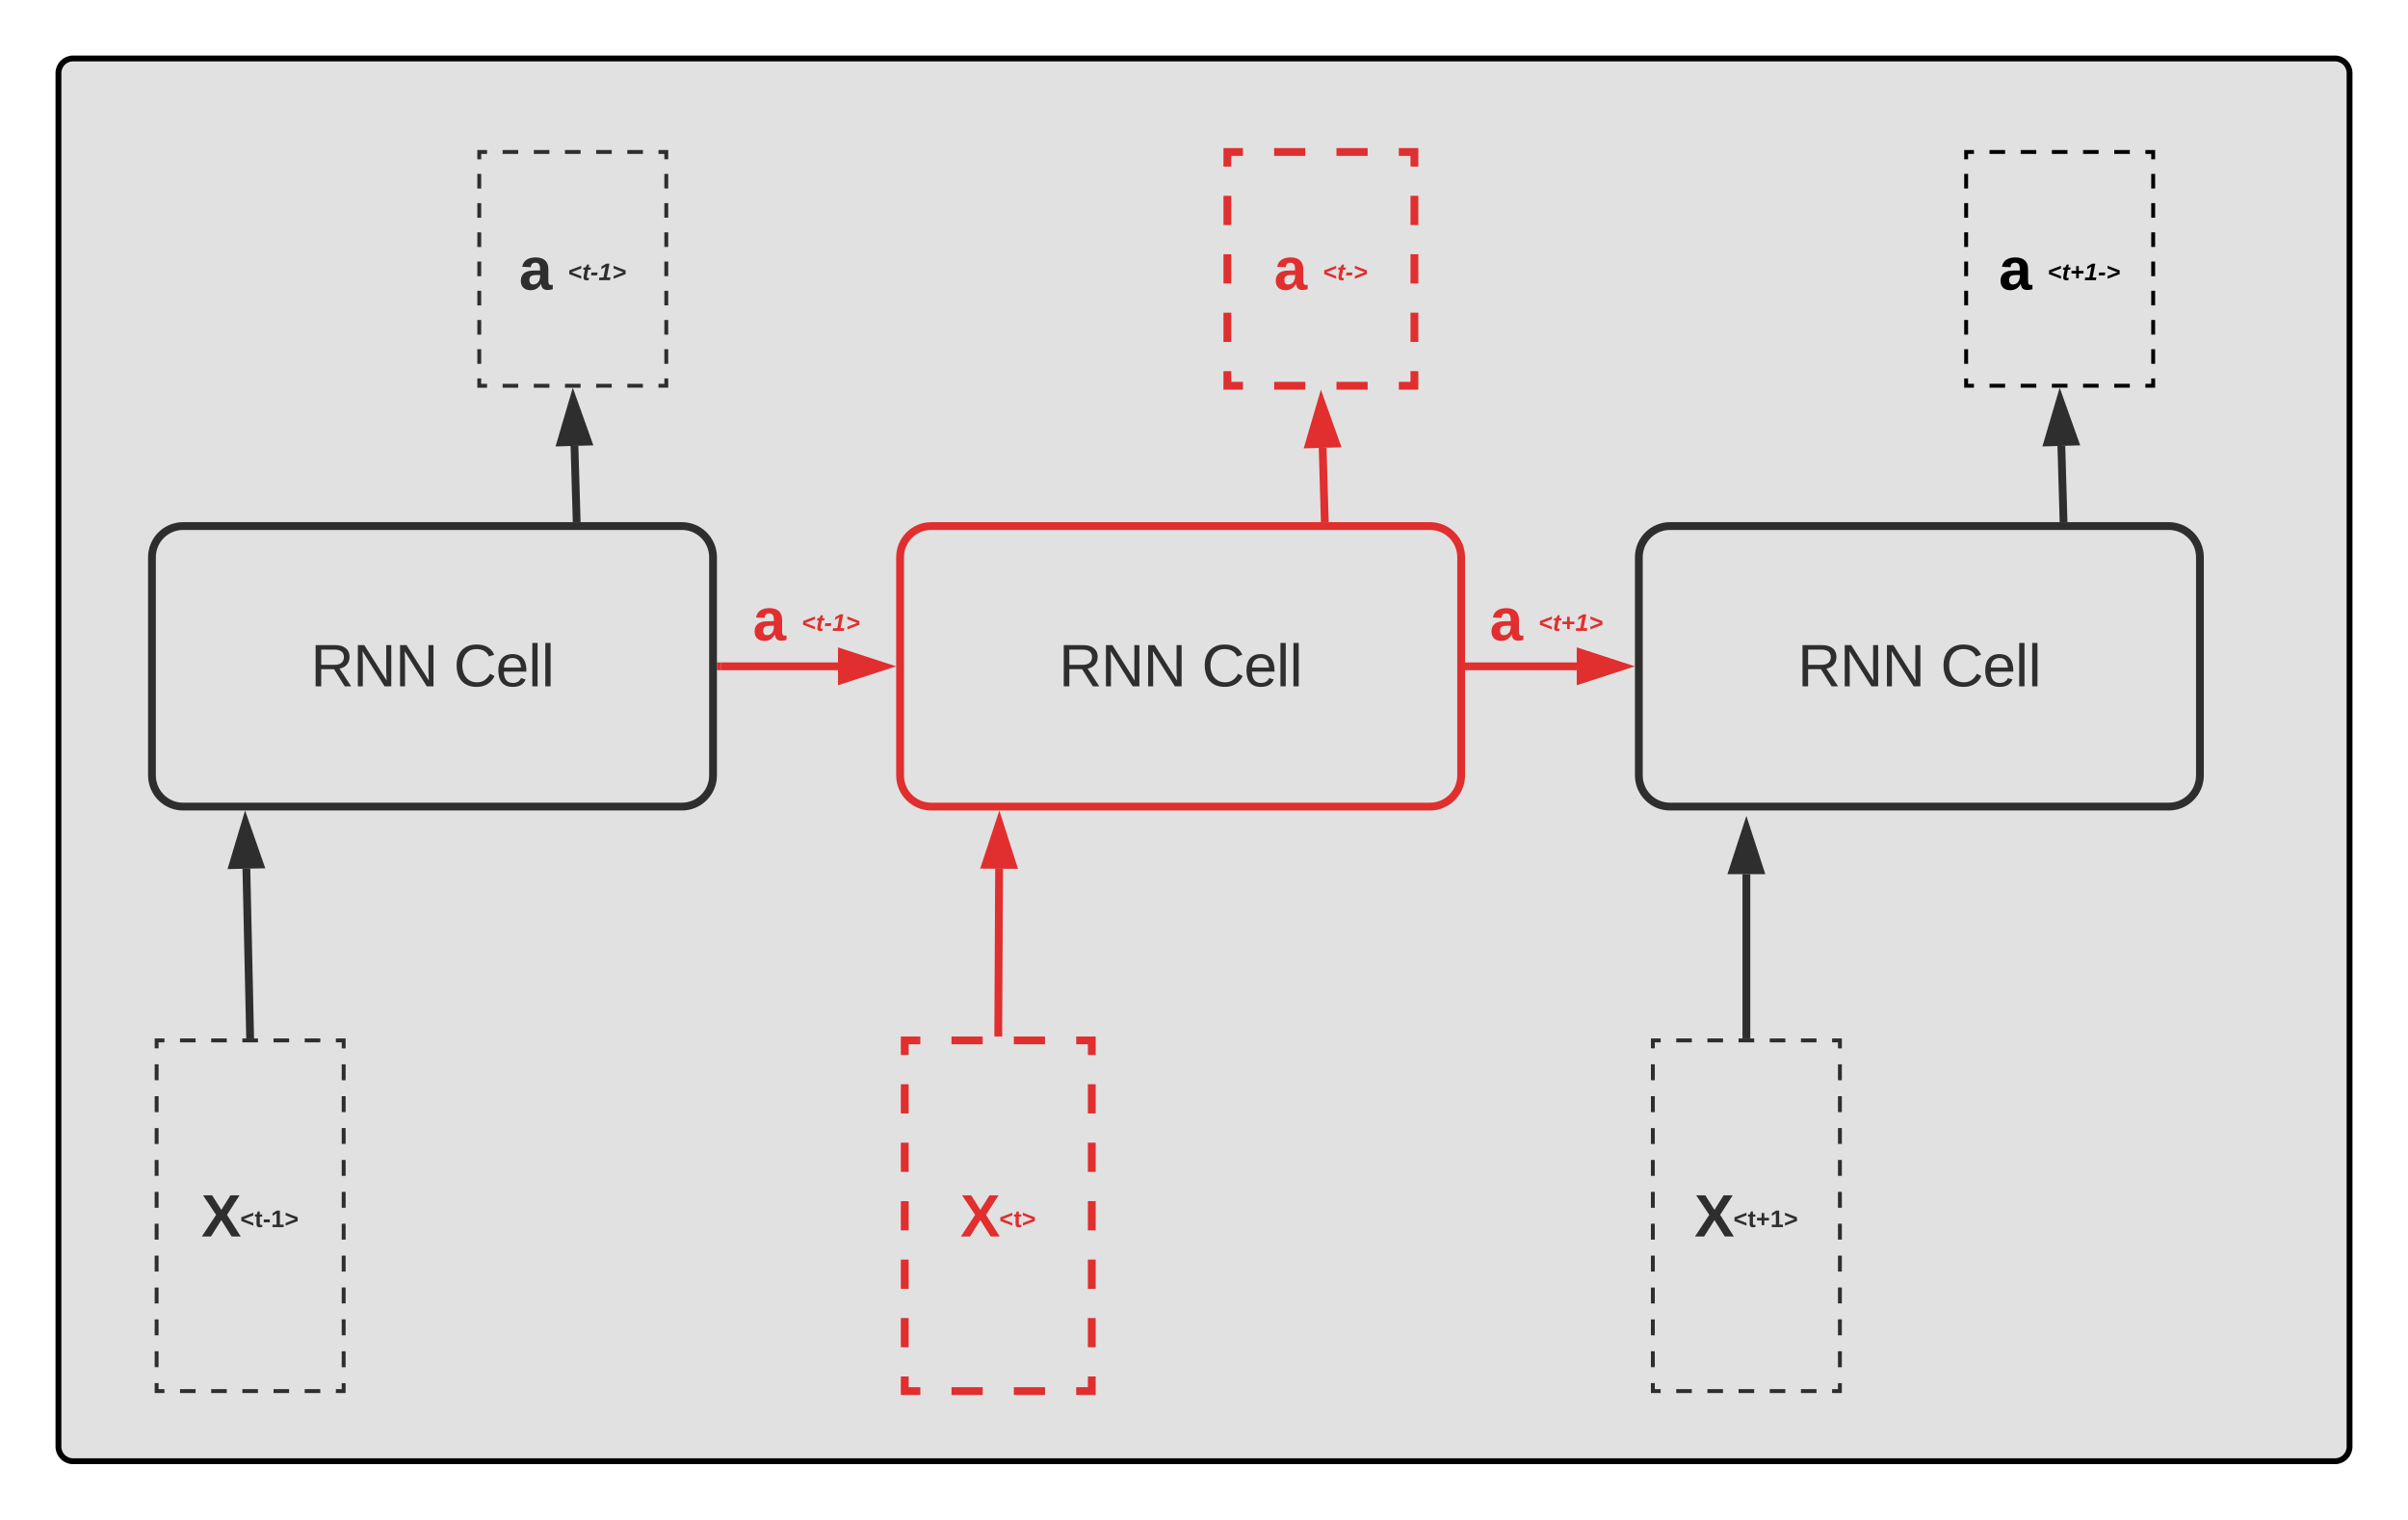 <svg xmlns="http://www.w3.org/2000/svg" xmlns:xlink="http://www.w3.org/1999/xlink" xmlns:lucid="lucid" width="824" height="520"><g transform="translate(-140 -220)" lucid:page-tab-id="KNB39watW11k3"><path d="M0 0h1360v1760H0z" fill="#fff"/><path d="M635.2 416h67.2v32h-67.2z" stroke="#000" stroke-opacity="0" stroke-width="1.33" fill-opacity="0"/><use xlink:href="#a" transform="matrix(1,0,0,1,655.2,416) translate(-5.433 23.104)"/><path d="M384 416h64v32h-64z" stroke="#000" stroke-opacity="0" stroke-width="1.33" fill-opacity="0"/><use xlink:href="#b" transform="matrix(1,0,0,1,404,416) translate(-6.378 23.104)"/><path d="M337.3 397.33l-.72-24.76" stroke="#000" stroke-width="2.67" fill="none"/><path d="M338.67 398.67H336l-.04-1.33 2.67-.08z"/><path d="M336.13 356.98l5.04 14.13-9.27.27z" stroke="#000" stroke-width="2.67"/><path d="M386.67 448h40.08" stroke="red" stroke-width="2.67" fill="none"/><path d="M386.7 449.33h-1.37v-2.66h1.37z" fill="red"/><path d="M442.35 448l-14.26 4.64v-9.28z" stroke="red" stroke-width="2.67" fill="red"/><path d="M192 410.67c0-5.9 4.78-10.67 10.67-10.67h170.66c5.9 0 10.67 4.78 10.67 10.67v74.66c0 5.9-4.78 10.67-10.67 10.67H202.67c-5.9 0-10.67-4.78-10.67-10.67z" stroke="#000" stroke-width="2.67" fill-opacity="0"/><use xlink:href="#c" transform="matrix(1,0,0,1,212,400) translate(34.33 54.841)"/><use xlink:href="#d" transform="matrix(1,0,0,1,212,400) translate(83.217 54.841)"/><path d="M593.3 397.33l-.7-24.1" stroke="red" stroke-width="2.67" fill="none"/><path d="M594.67 398.67H592l-.04-1.33 2.67-.08z" fill="red"/><path d="M592.13 357.65l5.05 14.12-9.27.27z" stroke="red" stroke-width="2.67" fill="red"/><path d="M642.67 448h36.88" stroke="red" stroke-width="2.67" fill="none"/><path d="M642.7 449.33h-1.37v-2.66h1.37z" fill="red"/><path d="M695.15 448l-14.26 4.64v-9.28z" stroke="red" stroke-width="2.67" fill="red"/><path d="M448 410.67c0-5.9 4.78-10.67 10.67-10.67h170.66c5.9 0 10.67 4.78 10.67 10.67v74.66c0 5.9-4.78 10.67-10.67 10.67H458.67c-5.9 0-10.67-4.78-10.67-10.67z" stroke="red" stroke-width="2.67" fill-opacity="0"/><use xlink:href="#c" transform="matrix(1,0,0,1,468,400) translate(34.33 54.841)"/><use xlink:href="#d" transform="matrix(1,0,0,1,468,400) translate(83.217 54.841)"/><path d="M846.1 397.33l-.72-24.76" stroke="#000" stroke-width="2.67" fill="none"/><path d="M847.47 398.67h-2.67l-.04-1.33 2.67-.08z"/><path d="M844.93 356.98l5.04 14.13-9.27.27z" stroke="#000" stroke-width="2.67"/><path d="M700.8 410.67c0-5.9 4.78-10.67 10.67-10.67h170.66c5.9 0 10.67 4.78 10.67 10.67v74.66c0 5.9-4.78 10.67-10.67 10.67H711.47c-5.9 0-10.67-4.78-10.67-10.67z" stroke="#000" stroke-width="2.67" fill-opacity="0"/><use xlink:href="#c" transform="matrix(1,0,0,1,720.8,400) translate(34.33 54.841)"/><use xlink:href="#d" transform="matrix(1,0,0,1,720.8,400) translate(83.217 54.841)"/><path d="M225.57 574l-1.26-56.76" stroke="#000" stroke-width="2.67" fill="none"/><path d="M226.93 575.33h-2.66l-.03-1.33 2.66-.06z"/><path d="M223.96 501.65l4.95 14.16-9.25.2z" stroke="#000" stroke-width="2.67"/><path d="M193.6 576h64v120h-64z" fill-opacity="0"/><path d="M201.6 576h5.33m5.34 0h5.33m5.33 0h5.34m5.33 0h5.33m5.34 0h5.33m5.33 0h2.67v2.73m0 5.45v5.46m0 5.45v5.45m0 5.45v5.45m0 5.46v5.46m0 5.46v5.45m0 5.46v5.45m0 5.46v5.45m0 5.45V666m0 5.45v5.46m0 5.46v5.46m0 5.45V696h-2.67m-5.33 0h-5.33m-5.34 0h-5.33m-5.33 0h-5.34m-5.33 0h-5.33m-5.34 0h-5.33m-5.33 0h-2.67v-2.73m0-5.45v-5.46m0-5.45v-5.45m0-5.45v-5.45m0-5.46v-5.46m0-5.46v-5.45m0-5.46v-5.45m0-5.46v-5.45m0-5.45V606m0-5.45v-5.46m0-5.46v-5.46m0-5.45V576h2.67" stroke="#000" stroke-width="1.33" fill="none"/><use xlink:href="#e" transform="matrix(1,0,0,1,213.6,576) translate(-4.708 67.104)"/><path d="M481.6 573.33l.28-56.08" stroke="red" stroke-width="2.67" fill="none"/><path d="M482.94 573.3v1.37h-2.67v-1.38z" fill="red"/><path d="M481.95 501.65l4.57 14.3-9.27-.06z" stroke="red" stroke-width="2.67" fill="red"/><path d="M737.6 574v-54.9" stroke="#000" stroke-width="2.67" fill="none"/><path d="M738.93 575.33h-2.66v-1.36h2.66z"/><path d="M737.6 503.5l4.64 14.28h-9.28z" stroke="#000" stroke-width="2.67"/><path d="M304 272h64v80h-64z" fill-opacity="0"/><path d="M312 272h5.33m5.34 0H328m5.33 0h5.34m5.33 0h5.33m5.34 0H360m5.33 0H368v2.5m0 5v5m0 5v5m0 5v5m0 5v5m0 5v5m0 5v5m0 5v5m0 5v2.5h-2.67m-5.33 0h-5.33m-5.34 0H344m-5.33 0h-5.34m-5.33 0h-5.33m-5.34 0H312m-5.33 0H304v-2.5m0-5v-5m0-5v-5m0-5v-5m0-5v-5m0-5v-5m0-5v-5m0-5v-5m0-5V272h2.67" stroke="#000" stroke-width="1.33" fill="none"/><use xlink:href="#f" transform="matrix(1,0,0,1,324,272) translate(-6.378 47.104)"/><path d="M449.6 576h64v120h-64z" fill-opacity="0"/><path d="M465.6 576h10.67m10.66 0h10.67m10.67 0h5.33v5m0 10v10m0 10v10m0 10v10m0 10v10m0 10v10m0 10v5h-5.33m-10.67 0h-10.67m-10.66 0H465.6m-10.67 0h-5.33v-5m0-10v-10m0-10v-10m0-10v-10m0-10v-10m0-10v-10m0-10v-5h5.33" stroke="red" stroke-width="2.67" fill="none"/><use xlink:href="#g" transform="matrix(1,0,0,1,469.6,576) translate(-0.974 67.104)"/><path d="M705.6 576h64v120h-64z" fill-opacity="0"/><path d="M713.6 576h5.33m5.34 0h5.33m5.33 0h5.34m5.33 0h5.33m5.34 0h5.33m5.33 0h2.67v2.73m0 5.45v5.46m0 5.45v5.45m0 5.45v5.45m0 5.46v5.46m0 5.46v5.45m0 5.46v5.45m0 5.46v5.45m0 5.45V666m0 5.45v5.46m0 5.46v5.46m0 5.45V696h-2.67m-5.33 0h-5.33m-5.34 0h-5.33m-5.33 0h-5.34m-5.33 0h-5.33m-5.34 0h-5.33m-5.33 0h-2.67v-2.73m0-5.45v-5.46m0-5.45v-5.45m0-5.45v-5.45m0-5.46v-5.46m0-5.46v-5.45m0-5.46v-5.45m0-5.46v-5.45m0-5.45V606m0-5.45v-5.46m0-5.46v-5.46m0-5.45V576h2.67" stroke="#000" stroke-width="1.33" fill="none"/><use xlink:href="#h" transform="matrix(1,0,0,1,725.6,576) translate(-5.763 67.104)"/><path d="M560 272h64v80h-64z" fill-opacity="0"/><path d="M576 272h10.67m10.66 0H608m10.67 0H624v5m0 10v10m0 10v10m0 10v10m0 10v5h-5.33M608 352h-10.67m-10.66 0H576m-10.67 0H560v-5m0-10v-10m0-10v-10m0-10v-10m0-10v-5h5.33" stroke="red" stroke-width="2.67" fill="none"/><use xlink:href="#i" transform="matrix(1,0,0,1,580,272) translate(-4.043 47.104)"/><path d="M160 245c0-2.76 2.24-5 5-5h774c2.76 0 5 2.24 5 5v470c0 2.76-2.24 5-5 5H165c-2.76 0-5-2.24-5-5z" stroke="#000" stroke-width="2" fill="#999" fill-opacity=".3"/><path d="M812.8 272h64v80h-64z" fill-opacity="0"/><path d="M820.8 272h5.33m5.34 0h5.33m5.33 0h5.34m5.33 0h5.33m5.34 0h5.33m5.33 0h2.67v2.5m0 5v5m0 5v5m0 5v5m0 5v5m0 5v5m0 5v5m0 5v5m0 5v2.5h-2.67m-5.33 0h-5.33m-5.34 0h-5.33m-5.33 0h-5.34m-5.33 0h-5.33m-5.34 0h-5.33m-5.33 0h-2.67v-2.5m0-5v-5m0-5v-5m0-5v-5m0-5v-5m0-5v-5m0-5v-5m0-5v-5m0-5V272h2.67" stroke="#000" stroke-width="1.33" fill="none"/><g><use xlink:href="#j" transform="matrix(1,0,0,1,832.8,272) translate(-8.831 47.104)"/></g><defs><path fill="red" d="M972 12c-145 0-202-73-217-205h-6C670-51 552 20 393 20 187 20 58-100 60-306c3-242 172-345 427-346l233-4c5-152-16-266-158-264-112 2-147 49-160 153l-293-14c38-217 204-321 465-321 262 0 427 133 427 388v394c3 101 7 160 89 160 21 0 42-2 62-6v152c-57 15-108 27-180 26zM483-176c165 0 247-140 237-325-89 1-231-1-283 23-55 25-84 70-84 150 0 94 44 152 130 152" id="k"/><path fill="red" d="M124-516v-322l1027-391v228L318-676l833 324v227" id="l"/><path fill="red" d="M408-357c-23 90-17 181 76 180 21 0 57-4 108-13L560-8C506 8 445 16 376 16c-156 2-260-75-260-225 0-47 5-100 16-157l102-526H86l37-190h162l137-254h176l-48 254h202l-35 190H512" id="m"/><path fill="red" d="M750-569v408H524v-408H125v-224h399v-408h226v408h402v224H750" id="n"/><path fill="red" d="M33 0l43-231h349l179-921-381 214 47-242 396-229h270L706-231h323L985 0H33" id="o"/><path fill="red" d="M124-125v-227l832-324-832-325v-228l1027 391v322" id="p"/><g id="a"><use transform="matrix(0.01,0,0,0.01,0,0)" xlink:href="#k"/><use transform="matrix(0.004,0,0,0.004,16.68,-3.24)" xlink:href="#l"/><use transform="matrix(0.004,0,0,0.004,21.585,-3.24)" xlink:href="#m"/><use transform="matrix(0.004,0,0,0.004,24.382,-3.24)" xlink:href="#n"/><use transform="matrix(0.004,0,0,0.004,29.288,-3.24)" xlink:href="#o"/><use transform="matrix(0.004,0,0,0.004,33.96,-3.24)" xlink:href="#p"/></g><path fill="red" d="M56-409l47-244h520l-47 244H56" id="q"/><g id="b"><use transform="matrix(0.01,0,0,0.01,0,0)" xlink:href="#k"/><use transform="matrix(0.004,0,0,0.004,16.68,-3.24)" xlink:href="#l"/><use transform="matrix(0.004,0,0,0.004,21.585,-3.24)" xlink:href="#m"/><use transform="matrix(0.004,0,0,0.004,24.382,-3.24)" xlink:href="#q"/><use transform="matrix(0.004,0,0,0.004,27.18,-3.24)" xlink:href="#o"/><use transform="matrix(0.004,0,0,0.004,31.851,-3.24)" xlink:href="#p"/></g><path d="M1328-1006c0 221-145 368-344 399L1384 0h-220L798-585H359V0H168v-1409h663c292-4 497 130 497 403zM820-736c188 2 316-89 316-268s-133-252-324-252H359v520h461" id="r"/><path d="M1082 0L328-1200c20 384 6 801 10 1200H168v-1409h222l762 1208c-25-412-6-786-12-1208h172V0h-230" id="s"/><g id="c"><use transform="matrix(0.01,0,0,0.01,0,0)" xlink:href="#r"/><use transform="matrix(0.01,0,0,0.01,14.443,0)" xlink:href="#s"/><use transform="matrix(0.01,0,0,0.01,28.887,0)" xlink:href="#s"/></g><path d="M1207-1021c-59-155-207-253-415-253-322-2-494 232-494 563 0 326 186 574 502 574 197 0 346-98 445-293l156 78C1298-131 1096 20 791 20c-448 0-682-279-687-731-5-437 254-721 686-719 309 2 507 125 598 349" id="t"/><path d="M87-548c0-338 159-553 484-554 325-2 484 204 477 599H276c-1 227 88 385 302 388 146 2 246-65 283-166l158 45C954-65 807 20 578 20 240 20 87-193 87-548zm775-93c-19-206-90-328-294-328-185 0-285 140-290 328h584" id="u"/><path d="M138 0v-1484h180V0H138" id="v"/><g id="d"><use transform="matrix(0.01,0,0,0.01,0,0)" xlink:href="#t"/><use transform="matrix(0.01,0,0,0.01,14.443,0)" xlink:href="#u"/><use transform="matrix(0.01,0,0,0.01,25.566,0)" xlink:href="#v"/><use transform="matrix(0.01,0,0,0.01,30.01,0)" xlink:href="#v"/></g><path d="M1038 0L684-561 330 0H18l488-741-447-668h312l313 498 313-498h310L879-741 1348 0h-310" id="w"/><path d="M86-516v-322l1027-391v228L280-676l833 324v227" id="x"/><path d="M440-330c0 98 31 152 123 154 22 0 53-5 94-14v174C588 7 509 18 420 18c-170-1-258-95-258-272v-638H25v-190h151l88-254h176v254h205v190H440v562" id="y"/><path d="M80-409v-244h520v244H80" id="z"/><path d="M129 0v-209h349v-961L140-959v-221l353-229h266v1200h323V0H129" id="A"/><path d="M86-125v-227l832-324-832-325v-228l1027 391v322" id="B"/><g id="e"><use transform="matrix(0.01,0,0,0.01,0,0)" xlink:href="#w"/><use transform="matrix(0.004,0,0,0.004,13.34,-3.226)" xlink:href="#x"/><use transform="matrix(0.004,0,0,0.004,18.245,-3.226)" xlink:href="#y"/><use transform="matrix(0.004,0,0,0.004,21.043,-3.226)" xlink:href="#z"/><use transform="matrix(0.004,0,0,0.004,23.84,-3.226)" xlink:href="#A"/><use transform="matrix(0.004,0,0,0.004,28.512,-3.226)" xlink:href="#B"/></g><path d="M972 12c-145 0-202-73-217-205h-6C670-51 552 20 393 20 187 20 58-100 60-306c3-242 172-345 427-346l233-4c5-152-16-266-158-264-112 2-147 49-160 153l-293-14c38-217 204-321 465-321 262 0 427 133 427 388v394c3 101 7 160 89 160 21 0 42-2 62-6v152c-57 15-108 27-180 26zM483-176c165 0 247-140 237-325-89 1-231-1-283 23-55 25-84 70-84 150 0 94 44 152 130 152" id="C"/><path d="M124-516v-322l1027-391v228L318-676l833 324v227" id="D"/><path d="M408-357c-23 90-17 181 76 180 21 0 57-4 108-13L560-8C506 8 445 16 376 16c-156 2-260-75-260-225 0-47 5-100 16-157l102-526H86l37-190h162l137-254h176l-48 254h202l-35 190H512" id="E"/><path d="M56-409l47-244h520l-47 244H56" id="F"/><path d="M33 0l43-231h349l179-921-381 214 47-242 396-229h270L706-231h323L985 0H33" id="G"/><path d="M124-125v-227l832-324-832-325v-228l1027 391v322" id="H"/><g id="f"><use transform="matrix(0.01,0,0,0.01,0,0)" xlink:href="#C"/><use transform="matrix(0.004,0,0,0.004,16.68,-3.24)" xlink:href="#D"/><use transform="matrix(0.004,0,0,0.004,21.585,-3.24)" xlink:href="#E"/><use transform="matrix(0.004,0,0,0.004,24.382,-3.24)" xlink:href="#F"/><use transform="matrix(0.004,0,0,0.004,27.18,-3.24)" xlink:href="#G"/><use transform="matrix(0.004,0,0,0.004,31.851,-3.24)" xlink:href="#H"/></g><path fill="red" d="M1038 0L684-561 330 0H18l488-741-447-668h312l313 498 313-498h310L879-741 1348 0h-310" id="I"/><path fill="red" d="M86-516v-322l1027-391v228L280-676l833 324v227" id="J"/><path fill="red" d="M440-330c0 98 31 152 123 154 22 0 53-5 94-14v174C588 7 509 18 420 18c-170-1-258-95-258-272v-638H25v-190h151l88-254h176v254h205v190H440v562" id="K"/><path fill="red" d="M86-125v-227l832-324-832-325v-228l1027 391v322" id="L"/><g id="g"><use transform="matrix(0.01,0,0,0.01,0,0)" xlink:href="#I"/><use transform="matrix(0.004,0,0,0.004,13.34,-3.226)" xlink:href="#J"/><use transform="matrix(0.004,0,0,0.004,18.245,-3.226)" xlink:href="#K"/><use transform="matrix(0.004,0,0,0.004,21.043,-3.226)" xlink:href="#L"/></g><path d="M711-569v408H485v-408H86v-224h399v-408h226v408h402v224H711" id="M"/><g id="h"><use transform="matrix(0.01,0,0,0.01,0,0)" xlink:href="#w"/><use transform="matrix(0.004,0,0,0.004,13.34,-3.226)" xlink:href="#x"/><use transform="matrix(0.004,0,0,0.004,18.245,-3.226)" xlink:href="#y"/><use transform="matrix(0.004,0,0,0.004,21.043,-3.226)" xlink:href="#M"/><use transform="matrix(0.004,0,0,0.004,25.948,-3.226)" xlink:href="#A"/><use transform="matrix(0.004,0,0,0.004,30.62,-3.226)" xlink:href="#B"/></g><g id="i"><use transform="matrix(0.01,0,0,0.01,0,0)" xlink:href="#k"/><use transform="matrix(0.004,0,0,0.004,16.68,-3.24)" xlink:href="#l"/><use transform="matrix(0.004,0,0,0.004,21.585,-3.24)" xlink:href="#m"/><use transform="matrix(0.004,0,0,0.004,24.382,-3.24)" xlink:href="#q"/><use transform="matrix(0.004,0,0,0.004,27.18,-3.24)" xlink:href="#p"/></g><path d="M750-569v408H524v-408H125v-224h399v-408h226v408h402v224H750" id="N"/><g id="j"><use transform="matrix(0.01,0,0,0.01,0,0)" xlink:href="#C"/><use transform="matrix(0.004,0,0,0.004,16.68,-3.24)" xlink:href="#D"/><use transform="matrix(0.004,0,0,0.004,21.585,-3.24)" xlink:href="#E"/><use transform="matrix(0.004,0,0,0.004,24.382,-3.24)" xlink:href="#N"/><use transform="matrix(0.004,0,0,0.004,29.288,-3.24)" xlink:href="#G"/><use transform="matrix(0.004,0,0,0.004,33.96,-3.24)" xlink:href="#F"/><use transform="matrix(0.004,0,0,0.004,36.757,-3.24)" xlink:href="#H"/></g></defs></g></svg>